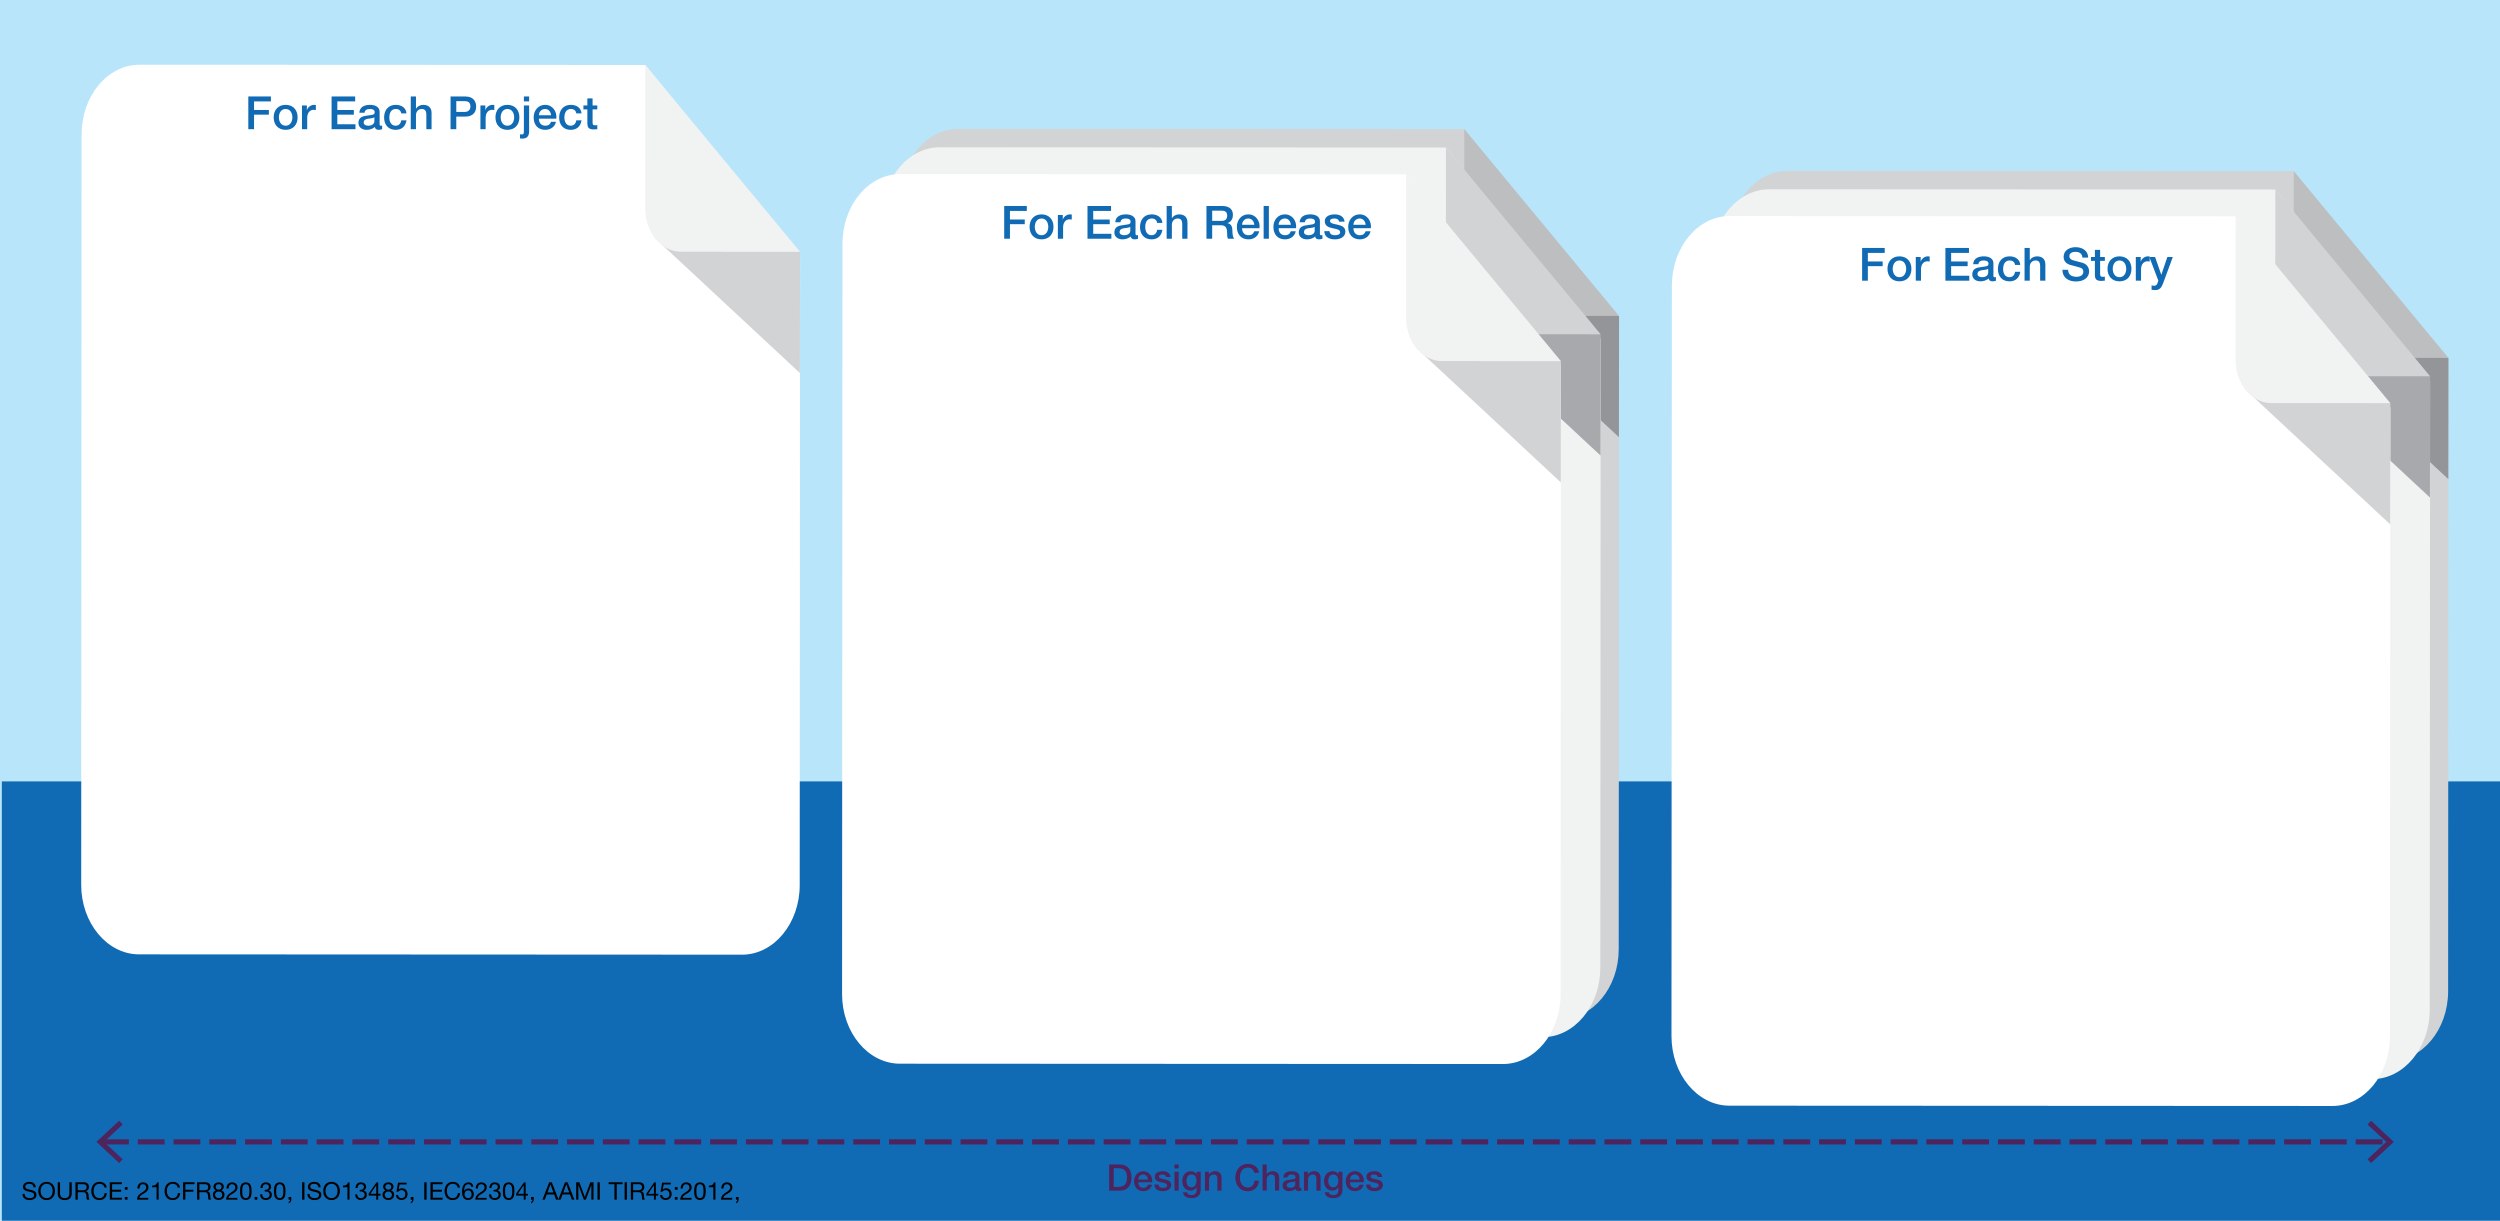 <?xml version="1.0" encoding="utf-8"?>
<!-- Generator: Adobe Illustrator 16.0.3, SVG Export Plug-In . SVG Version: 6.00 Build 0)  -->
<!DOCTYPE svg PUBLIC "-//W3C//DTD SVG 1.1//EN" "http://www.w3.org/Graphics/SVG/1.1/DTD/svg11.dtd">
<svg version="1.1" id="Layer_1" xmlns="http://www.w3.org/2000/svg" xmlns:xlink="http://www.w3.org/1999/xlink" x="0px" y="0px"
	 width="2048px" height="1000px" viewBox="0 0 2048 1000" enable-background="new 0 0 2048 1000" xml:space="preserve">
<rect fill="#B9E5FB" width="2048" height="1000"/>
<rect x="1.5" y="640.118" fill="#116BB4" width="2046.5" height="360.601"/>
<g>
	<g>
		<path fill-rule="evenodd" clip-rule="evenodd" fill="#FFFFFF" d="M607.925,782.07l-494.216-0.263
			c-25.961-0.129-47.196-25.626-47.196-57.009L66.837,110c0.051-31.382,21.236-56.947,47.247-56.947L528.63,53.25l126.765,156.699
			l-0.273,515.107C655.122,756.439,633.937,782.07,607.925,782.07z"/>
		<polygon fill-rule="evenodd" clip-rule="evenodd" fill="#D1D3D4" points="582.999,191.508 655.395,206.271 655.294,305.599 
			536.527,195.064 		"/>
		<path fill-rule="evenodd" clip-rule="evenodd" fill="#F1F2F2" d="M655.395,206.273l-97.574-0.039
			c-16.091,0-29.228-15.846-29.228-35.298L528.63,53.25L655.395,206.273z"/>
	</g>
	<g>
		<path fill="#116BB4" d="M203.417,79.019h18.521v4.057h-13.825v7.025h12.134v3.832h-12.134v11.909h-4.696V79.019z"/>
		<path fill="#116BB4" d="M224.192,96.112c0-5.898,3.606-10.218,9.805-10.218c6.199,0,9.805,4.32,9.805,10.218
			c0,5.973-3.606,10.256-9.805,10.256C227.799,106.368,224.192,102.085,224.192,96.112z M239.52,96.112
			c0-3.343-1.69-6.837-5.522-6.837c-3.832,0-5.522,3.494-5.522,6.837c0,3.381,1.69,6.875,5.522,6.875
			C237.829,102.987,239.52,99.493,239.52,96.112z"/>
		<path fill="#116BB4" d="M247.372,86.419h4.02v3.757h0.075c0.489-2.066,3.081-4.283,5.673-4.283c1.014,0,1.202,0.075,1.615,0.113
			v4.132c-0.601-0.113-1.24-0.188-1.841-0.188c-2.893,0-5.259,2.33-5.259,6.649v9.242h-4.283V86.419z"/>
		<path fill="#116BB4" d="M271.642,79.019h19.31v4.057h-14.614v7.025h13.524v3.832h-13.524v7.852h14.877v4.057h-19.573V79.019z"/>
		<path fill="#116BB4" d="M310.976,101.521c0,1.052,0.226,1.465,1.015,1.465h0.451c0.188,0,0.375-0.038,0.601-0.075v2.968
			c-0.639,0.226-1.991,0.488-2.705,0.488c-1.766,0-2.968-0.601-3.306-2.367c-1.69,1.653-4.433,2.367-6.725,2.367
			c-3.494,0-6.649-1.878-6.649-5.672c0-4.846,3.87-5.635,7.476-6.048c3.118-0.601,5.823-0.188,5.823-2.743
			c0-2.254-2.329-2.629-4.02-2.629c-2.404,0-4.095,0.977-4.283,3.08h-4.283c0.3-4.996,4.508-6.461,8.828-6.461
			c3.794,0,7.776,1.541,7.776,5.635V101.521z M306.693,96.112c-1.315,0.864-3.343,0.827-5.259,1.165
			c-1.841,0.301-3.494,0.977-3.494,3.231c0,1.954,2.442,2.479,3.944,2.479c1.878,0,4.809-0.977,4.809-3.682V96.112z"/>
		<path fill="#116BB4" d="M328.708,92.919c-0.338-2.404-2.028-3.644-4.433-3.644c-2.216,0-5.334,1.202-5.334,7.062
			c0,3.23,1.427,6.649,5.146,6.649c2.517,0,4.208-1.616,4.621-4.433h4.283c-0.789,5.072-3.907,7.814-8.903,7.814
			c-6.086,0-9.429-4.32-9.429-10.03c0-5.86,3.193-10.444,9.58-10.444c4.508,0,8.34,2.254,8.753,7.025H328.708z"/>
		<path fill="#116BB4" d="M336.486,79.019h4.283v9.955h0.075c1.052-1.766,3.269-3.081,5.823-3.081c4.245,0,6.875,2.217,6.875,6.612
			v13.336h-4.283V93.632c-0.113-3.043-1.24-4.357-3.794-4.357c-2.855,0-4.696,2.254-4.696,5.109v11.458h-4.283V79.019z"/>
		<path fill="#116BB4" d="M369.096,79.019h11.834c7.664,0,9.128,4.958,9.128,8.302c0,3.343-1.465,8.227-9.128,8.227h-7.138v10.293
			h-4.696V79.019z M373.792,91.717h6.875c2.104,0,4.696-1.052,4.696-4.433c0-3.531-2.141-4.433-4.621-4.433h-6.95V91.717z"/>
		<path fill="#116BB4" d="M393.554,86.419h4.02v3.757h0.075c0.489-2.066,3.081-4.283,5.673-4.283c1.014,0,1.202,0.075,1.615,0.113
			v4.132c-0.601-0.113-1.24-0.188-1.841-0.188c-2.893,0-5.259,2.33-5.259,6.649v9.242h-4.283V86.419z"/>
		<path fill="#116BB4" d="M405.876,96.112c0-5.898,3.606-10.218,9.805-10.218c6.199,0,9.805,4.32,9.805,10.218
			c0,5.973-3.606,10.256-9.805,10.256C409.483,106.368,405.876,102.085,405.876,96.112z M421.204,96.112
			c0-3.343-1.69-6.837-5.522-6.837c-3.832,0-5.522,3.494-5.522,6.837c0,3.381,1.69,6.875,5.522,6.875
			C419.513,102.987,421.204,99.493,421.204,96.112z"/>
		<path fill="#116BB4" d="M429.169,86.419h4.283v21.075c0,3.87-1.541,6.048-5.56,6.048c-0.864,0-1.353-0.038-1.916-0.15v-3.381
			c0.563,0.113,1.052,0.15,1.465,0.15c1.54,0,1.728-0.939,1.728-2.855V86.419z M429.169,79.019h4.283v4.057h-4.283V79.019z"/>
		<path fill="#116BB4" d="M441.454,97.239c0,3.043,1.653,5.748,5.222,5.748c2.517,0,3.982-1.089,4.733-3.231h4.057
			c-0.901,4.245-4.583,6.612-8.791,6.612c-6.124,0-9.504-4.208-9.504-10.218c0-5.522,3.606-10.256,9.392-10.256
			c6.124,0,9.88,5.522,9.167,11.345H441.454z M451.447,94.421c-0.188-2.705-1.954-5.146-4.884-5.146
			c-2.968,0-4.997,2.254-5.109,5.146H451.447z"/>
		<path fill="#116BB4" d="M472.11,92.919c-0.338-2.404-2.028-3.644-4.433-3.644c-2.216,0-5.334,1.202-5.334,7.062
			c0,3.23,1.427,6.649,5.146,6.649c2.517,0,4.208-1.616,4.621-4.433h4.283c-0.789,5.072-3.907,7.814-8.903,7.814
			c-6.086,0-9.429-4.32-9.429-10.03c0-5.86,3.193-10.444,9.58-10.444c4.508,0,8.34,2.254,8.753,7.025H472.11z"/>
		<path fill="#116BB4" d="M477.935,86.419h3.23v-5.823h4.283v5.823h3.87v3.193h-3.87v10.369c0,1.766,0.15,2.667,2.066,2.667
			c0.601,0,1.202,0,1.803-0.15v3.306c-0.939,0.113-1.841,0.226-2.78,0.226c-4.508,0-5.259-1.728-5.372-4.959V89.613h-3.23V86.419z"
			/>
	</g>
</g>
<g>
	<g>
		<path fill-rule="evenodd" clip-rule="evenodd" fill="#D1D3D4" d="M1958.306,868.99l-494.215-0.263
			c-25.963-0.129-47.197-25.625-47.197-57.008l0.324-614.799c0.051-31.382,21.234-56.947,47.247-56.947l414.545,0.196l126.766,156.7
			l-0.272,515.106C2005.503,843.359,1984.316,868.99,1958.306,868.99z"/>
		<polygon fill-rule="evenodd" clip-rule="evenodd" fill="#939598" points="1933.378,278.428 2005.775,293.191 2005.673,392.519 
			1886.908,281.984 		"/>
		<path fill-rule="evenodd" clip-rule="evenodd" fill="#BCBEC0" d="M2005.775,293.193l-97.576-0.039
			c-16.089,0-29.227-15.846-29.227-35.298l0.037-117.687L2005.775,293.193z"/>
	</g>
	<g>
		<path fill-rule="evenodd" clip-rule="evenodd" fill="#F1F2F2" d="M1943.252,884.045l-494.217-0.264
			c-25.961-0.127-47.195-25.625-47.195-57.008l0.324-614.798c0.05-31.382,21.233-56.948,47.247-56.948l414.545,0.197l126.768,156.7
			l-0.275,515.106C1990.448,858.414,1969.264,884.045,1943.252,884.045z"/>
		<polygon fill-rule="evenodd" clip-rule="evenodd" fill="#A7A9AC" points="1918.325,293.482 1990.724,308.246 1990.621,407.573 
			1871.856,297.039 		"/>
		<path fill-rule="evenodd" clip-rule="evenodd" fill="#D1D3D4" d="M1990.724,308.248l-97.576-0.038
			c-16.09,0-29.228-15.846-29.228-35.298l0.036-117.687L1990.724,308.248z"/>
	</g>
	<g>
		<path fill-rule="evenodd" clip-rule="evenodd" fill="#FFFFFF" d="M1910.687,906.023l-494.216-0.264
			c-25.962-0.129-47.197-25.625-47.197-57.007l0.324-614.8c0.051-31.382,21.235-56.947,47.247-56.947l414.545,0.196l126.766,156.7
			l-0.273,515.106C1957.882,880.392,1936.696,906.023,1910.687,906.023z"/>
		<polygon fill-rule="evenodd" clip-rule="evenodd" fill="#D1D3D4" points="1885.759,315.46 1958.155,330.224 1958.054,429.551 
			1839.287,319.017 		"/>
		<path fill-rule="evenodd" clip-rule="evenodd" fill="#F1F2F2" d="M1958.155,330.226l-97.576-0.038
			c-16.09,0-29.227-15.846-29.227-35.298l0.037-117.687L1958.155,330.226z"/>
	</g>
	<g>
		<path fill="#116BB4" d="M1525.444,203.121h18.521v4.057h-13.825v7.025h12.135v3.832h-12.135v11.909h-4.695V203.121z"/>
		<path fill="#116BB4" d="M1546.22,220.213c0-5.898,3.606-10.218,9.805-10.218c6.199,0,9.806,4.32,9.806,10.218
			c0,5.973-3.606,10.256-9.806,10.256C1549.826,230.469,1546.22,226.187,1546.22,220.213z M1561.547,220.213
			c0-3.343-1.69-6.837-5.522-6.837s-5.522,3.494-5.522,6.837c0,3.381,1.69,6.875,5.522,6.875S1561.547,223.595,1561.547,220.213z"/>
		<path fill="#116BB4" d="M1569.399,210.521h4.02v3.757h0.075c0.488-2.066,3.081-4.283,5.673-4.283c1.015,0,1.202,0.075,1.615,0.113
			v4.132c-0.601-0.113-1.239-0.188-1.841-0.188c-2.893,0-5.259,2.33-5.259,6.649v9.242h-4.283V210.521z"/>
		<path fill="#116BB4" d="M1593.669,203.121h19.31v4.057h-14.614v7.025h13.524v3.832h-13.524v7.852h14.877v4.057h-19.572V203.121z"
			/>
		<path fill="#116BB4" d="M1633.002,225.623c0,1.052,0.226,1.465,1.015,1.465h0.45c0.188,0,0.376-0.038,0.602-0.075v2.968
			c-0.639,0.226-1.991,0.488-2.705,0.488c-1.766,0-2.968-0.601-3.306-2.367c-1.69,1.653-4.433,2.367-6.725,2.367
			c-3.494,0-6.649-1.878-6.649-5.672c0-4.846,3.869-5.635,7.476-6.048c3.118-0.601,5.823-0.188,5.823-2.743
			c0-2.254-2.329-2.629-4.02-2.629c-2.404,0-4.095,0.977-4.283,3.08h-4.282c0.301-4.996,4.508-6.461,8.828-6.461
			c3.794,0,7.776,1.541,7.776,5.635V225.623z M1628.72,220.213c-1.315,0.864-3.344,0.827-5.26,1.165
			c-1.841,0.301-3.494,0.977-3.494,3.231c0,1.954,2.442,2.479,3.945,2.479c1.878,0,4.809-0.977,4.809-3.682V220.213z"/>
		<path fill="#116BB4" d="M1650.735,217.021c-0.338-2.404-2.029-3.644-4.434-3.644c-2.216,0-5.334,1.202-5.334,7.062
			c0,3.23,1.428,6.649,5.146,6.649c2.517,0,4.208-1.616,4.621-4.433h4.282c-0.789,5.072-3.907,7.814-8.903,7.814
			c-6.086,0-9.43-4.32-9.43-10.03c0-5.86,3.193-10.444,9.58-10.444c4.508,0,8.34,2.254,8.753,7.025H1650.735z"/>
		<path fill="#116BB4" d="M1658.513,203.121h4.283v9.955h0.074c1.053-1.766,3.269-3.081,5.823-3.081
			c4.245,0,6.875,2.217,6.875,6.612v13.336h-4.282v-12.209c-0.113-3.043-1.24-4.357-3.795-4.357c-2.854,0-4.695,2.254-4.695,5.109
			v11.458h-4.283V203.121z"/>
		<path fill="#116BB4" d="M1694.203,221.002c0,4.095,3.043,5.748,6.8,5.748c4.132,0,5.673-2.066,5.673-4.057
			c0-2.066-1.127-2.893-2.217-3.306c-1.916-0.714-4.282-1.202-8.002-2.217c-4.62-1.202-5.936-4.02-5.936-6.799
			c0-5.41,4.959-7.889,9.805-7.889c5.561,0,10.294,2.968,10.294,8.565h-4.696c-0.263-3.456-2.517-4.733-5.785-4.733
			c-2.179,0-4.921,0.789-4.921,3.494c0,1.916,1.277,2.893,3.193,3.456c0.413,0.113,6.349,1.653,7.738,2.066
			c3.494,1.089,5.222,3.982,5.222,6.837c0,6.011-5.372,8.415-10.669,8.415c-6.123,0-11.082-2.93-11.195-9.58H1694.203z"/>
		<path fill="#116BB4" d="M1712.913,210.521h3.23v-5.823h4.283v5.823h3.869v3.193h-3.869v10.369c0,1.766,0.149,2.667,2.065,2.667
			c0.602,0,1.202,0,1.804-0.15v3.306c-0.939,0.113-1.841,0.226-2.78,0.226c-4.508,0-5.26-1.728-5.372-4.959v-11.458h-3.23V210.521z"
			/>
		<path fill="#116BB4" d="M1726.476,220.213c0-5.898,3.606-10.218,9.805-10.218c6.199,0,9.806,4.32,9.806,10.218
			c0,5.973-3.606,10.256-9.806,10.256C1730.082,230.469,1726.476,226.187,1726.476,220.213z M1741.803,220.213
			c0-3.343-1.69-6.837-5.522-6.837s-5.522,3.494-5.522,6.837c0,3.381,1.69,6.875,5.522,6.875S1741.803,223.595,1741.803,220.213z"/>
		<path fill="#116BB4" d="M1749.655,210.521h4.02v3.757h0.075c0.488-2.066,3.081-4.283,5.673-4.283c1.015,0,1.202,0.075,1.615,0.113
			v4.132c-0.601-0.113-1.239-0.188-1.841-0.188c-2.893,0-5.259,2.33-5.259,6.649v9.242h-4.283V210.521z"/>
		<path fill="#116BB4" d="M1760.737,210.521h4.696l5.071,14.501h0.075l4.922-14.501h4.47l-7.551,20.474
			c-1.39,3.494-2.366,6.649-6.875,6.649c-1.014,0-1.99-0.075-2.968-0.225v-3.606c0.714,0.112,1.315,0.263,2.029,0.263
			c1.953,0,2.517-1.052,3.005-2.705l0.488-1.503L1760.737,210.521z"/>
	</g>
	<polygon fill-rule="evenodd" clip-rule="evenodd" fill="#DAE1E6" points="1656.565,566.982 1654.616,565.021 1654.659,565.021 	"/>
</g>
<g>
	<g>
		<path fill-rule="evenodd" clip-rule="evenodd" fill="#D1D3D4" d="M1278.859,834.605l-494.216-0.262
			c-25.962-0.129-47.197-25.627-47.197-57.01l0.325-614.797c0.05-31.383,21.234-56.948,47.247-56.948l414.545,0.197l126.765,156.7
			l-0.272,515.106C1326.056,808.975,1304.87,834.605,1278.859,834.605z"/>
		<polygon fill-rule="evenodd" clip-rule="evenodd" fill="#939598" points="1253.932,244.043 1326.328,258.807 1326.227,358.134 
			1207.461,247.6 		"/>
		<path fill-rule="evenodd" clip-rule="evenodd" fill="#BCBEC0" d="M1326.328,258.808l-97.575-0.037
			c-16.09,0-29.227-15.846-29.227-35.298l0.037-117.687L1326.328,258.808z"/>
	</g>
	<g>
		<path fill-rule="evenodd" clip-rule="evenodd" fill="#F1F2F2" d="M1263.805,849.662l-494.216-0.266
			c-25.961-0.129-47.197-25.625-47.197-57.008l0.325-614.799c0.051-31.382,21.235-56.946,47.248-56.946l414.544,0.195l126.768,156.7
			l-0.275,515.107C1311.001,824.029,1289.817,849.662,1263.805,849.662z"/>
		<polygon fill-rule="evenodd" clip-rule="evenodd" fill="#A7A9AC" points="1238.879,259.097 1311.276,273.861 1311.174,373.189 
			1192.409,262.654 		"/>
		<path fill-rule="evenodd" clip-rule="evenodd" fill="#D1D3D4" d="M1311.276,273.863l-97.576-0.039
			c-16.089,0-29.227-15.846-29.227-35.298l0.035-117.687L1311.276,273.863z"/>
	</g>
	<g>
		<path fill-rule="evenodd" clip-rule="evenodd" fill="#FFFFFF" d="M1231.24,871.641l-494.218-0.266
			c-25.96-0.129-47.196-25.625-47.196-57.008l0.325-614.799c0.05-31.382,21.235-56.947,47.246-56.947l414.545,0.197l126.768,156.699
			l-0.274,515.108C1278.436,846.008,1257.249,871.641,1231.24,871.641z"/>
		<polygon fill-rule="evenodd" clip-rule="evenodd" fill="#D1D3D4" points="1206.311,281.076 1278.71,295.839 1278.607,395.167 
			1159.842,284.632 		"/>
		<path fill-rule="evenodd" clip-rule="evenodd" fill="#F1F2F2" d="M1278.71,295.841l-97.577-0.039
			c-16.09,0-29.228-15.846-29.228-35.298l0.037-117.687L1278.71,295.841z"/>
	</g>
	<g>
		<path fill="#116BB4" d="M822.647,168.736h18.521v4.057h-13.825v7.025h12.134v3.832h-12.134v11.909h-4.696V168.736z"/>
		<path fill="#116BB4" d="M843.423,185.829c0-5.898,3.606-10.218,9.805-10.218c6.199,0,9.805,4.32,9.805,10.218
			c0,5.973-3.606,10.256-9.805,10.256C847.03,196.085,843.423,191.802,843.423,185.829z M858.75,185.829
			c0-3.343-1.69-6.837-5.522-6.837c-3.832,0-5.522,3.494-5.522,6.837c0,3.381,1.69,6.875,5.522,6.875
			C857.06,192.704,858.75,189.21,858.75,185.829z"/>
		<path fill="#116BB4" d="M866.603,176.137h4.02v3.757h0.075c0.489-2.066,3.081-4.283,5.673-4.283c1.014,0,1.202,0.075,1.615,0.113
			v4.132c-0.601-0.113-1.24-0.188-1.841-0.188c-2.893,0-5.259,2.33-5.259,6.649v9.242h-4.283V176.137z"/>
		<path fill="#116BB4" d="M890.873,168.736h19.31v4.057h-14.614v7.025h13.524v3.832h-13.524v7.852h14.877v4.057h-19.573V168.736z"/>
		<path fill="#116BB4" d="M930.207,191.239c0,1.052,0.226,1.465,1.014,1.465h0.451c0.188,0,0.375-0.038,0.601-0.075v2.968
			c-0.639,0.226-1.991,0.488-2.705,0.488c-1.766,0-2.968-0.601-3.306-2.367c-1.69,1.653-4.433,2.367-6.725,2.367
			c-3.494,0-6.649-1.878-6.649-5.672c0-4.846,3.87-5.635,7.476-6.048c3.118-0.601,5.823-0.188,5.823-2.743
			c0-2.254-2.329-2.629-4.02-2.629c-2.404,0-4.095,0.977-4.283,3.08h-4.283c0.3-4.996,4.508-6.461,8.828-6.461
			c3.794,0,7.776,1.541,7.776,5.635V191.239z M925.924,185.829c-1.314,0.864-3.343,0.827-5.259,1.165
			c-1.841,0.301-3.494,0.977-3.494,3.231c0,1.954,2.442,2.479,3.944,2.479c1.878,0,4.809-0.977,4.809-3.682V185.829z"/>
		<path fill="#116BB4" d="M947.939,182.636c-0.338-2.404-2.028-3.644-4.433-3.644c-2.217,0-5.334,1.202-5.334,7.062
			c0,3.23,1.427,6.649,5.146,6.649c2.517,0,4.208-1.616,4.621-4.433h4.283c-0.789,5.072-3.907,7.814-8.903,7.814
			c-6.086,0-9.429-4.32-9.429-10.03c0-5.86,3.193-10.444,9.58-10.444c4.508,0,8.34,2.254,8.753,7.025H947.939z"/>
		<path fill="#116BB4" d="M955.717,168.736H960v9.955h0.075c1.052-1.766,3.269-3.081,5.823-3.081c4.245,0,6.875,2.217,6.875,6.612
			v13.336h-4.283V183.35c-0.113-3.043-1.24-4.357-3.794-4.357c-2.855,0-4.696,2.254-4.696,5.109v11.458h-4.283V168.736z"/>
		<path fill="#116BB4" d="M988.327,168.736h12.811c5.898,0,8.866,2.705,8.866,7.25c0,5.146-3.531,6.461-4.433,6.762v0.075
			c1.615,0.188,3.982,1.465,3.982,5.673c0,3.155,0.451,5.973,1.465,7.062h-5.034c-0.713-1.165-0.713-2.63-0.713-3.944
			c0-4.921-1.014-7.101-5.334-7.101h-6.913v11.045h-4.696V168.736z M993.023,180.945h7.702c3.005,0,4.583-1.427,4.583-4.283
			c0-3.456-2.216-4.095-4.658-4.095h-7.626V180.945z"/>
		<path fill="#116BB4" d="M1017.519,186.956c0,3.043,1.652,5.748,5.222,5.748c2.517,0,3.982-1.089,4.733-3.231h4.058
			c-0.902,4.245-4.583,6.612-8.791,6.612c-6.123,0-9.505-4.208-9.505-10.218c0-5.522,3.606-10.256,9.393-10.256
			c6.123,0,9.88,5.522,9.166,11.345H1017.519z M1027.512,184.139c-0.188-2.705-1.954-5.146-4.884-5.146
			c-2.968,0-4.997,2.254-5.109,5.146H1027.512z"/>
		<path fill="#116BB4" d="M1035.177,168.736h4.282v26.823h-4.282V168.736z"/>
		<path fill="#116BB4" d="M1047.461,186.956c0,3.043,1.652,5.748,5.222,5.748c2.517,0,3.982-1.089,4.733-3.231h4.058
			c-0.902,4.245-4.584,6.612-8.791,6.612c-6.123,0-9.505-4.208-9.505-10.218c0-5.522,3.606-10.256,9.393-10.256
			c6.123,0,9.88,5.522,9.166,11.345H1047.461z M1057.454,184.139c-0.188-2.705-1.954-5.146-4.884-5.146
			c-2.968,0-4.997,2.254-5.109,5.146H1057.454z"/>
		<path fill="#116BB4" d="M1081.272,191.239c0,1.052,0.226,1.465,1.015,1.465h0.45c0.188,0,0.376-0.038,0.602-0.075v2.968
			c-0.639,0.226-1.991,0.488-2.705,0.488c-1.766,0-2.968-0.601-3.306-2.367c-1.69,1.653-4.433,2.367-6.725,2.367
			c-3.494,0-6.649-1.878-6.649-5.672c0-4.846,3.869-5.635,7.476-6.048c3.118-0.601,5.823-0.188,5.823-2.743
			c0-2.254-2.329-2.629-4.02-2.629c-2.404,0-4.095,0.977-4.283,3.08h-4.282c0.301-4.996,4.508-6.461,8.828-6.461
			c3.794,0,7.776,1.541,7.776,5.635V191.239z M1076.99,185.829c-1.315,0.864-3.344,0.827-5.26,1.165
			c-1.841,0.301-3.494,0.977-3.494,3.231c0,1.954,2.442,2.479,3.945,2.479c1.878,0,4.809-0.977,4.809-3.682V185.829z"/>
		<path fill="#116BB4" d="M1089.125,189.323c0.264,2.517,2.104,3.381,4.396,3.381c1.653,0,4.434-0.338,4.32-2.555
			c-0.112-2.254-3.23-2.517-6.349-3.231c-3.155-0.676-6.236-1.803-6.236-5.748c0-4.245,4.583-5.56,8.114-5.56
			c3.982,0,7.627,1.615,8.115,5.973h-4.471c-0.413-2.066-2.028-2.592-3.944-2.592c-1.24,0-3.531,0.3-3.531,1.991
			c0,2.104,3.155,2.442,6.311,3.118c3.118,0.714,6.274,1.841,6.274,5.673c0,4.621-4.658,6.311-8.679,6.311
			c-4.921,0-8.49-2.179-8.603-6.762H1089.125z"/>
		<path fill="#116BB4" d="M1108.736,186.956c0,3.043,1.652,5.748,5.222,5.748c2.517,0,3.982-1.089,4.733-3.231h4.058
			c-0.902,4.245-4.584,6.612-8.791,6.612c-6.123,0-9.505-4.208-9.505-10.218c0-5.522,3.606-10.256,9.393-10.256
			c6.123,0,9.88,5.522,9.166,11.345H1108.736z M1118.729,184.139c-0.188-2.705-1.954-5.146-4.884-5.146
			c-2.968,0-4.997,2.254-5.109,5.146H1118.729z"/>
	</g>
</g>
<polygon fill-rule="evenodd" clip-rule="evenodd" fill="#DAE1E6" points="977.119,443.028 975.171,441.068 975.212,441.068 "/>
<g>
	<g>
		
			<line fill="none" stroke="#4D245D" stroke-width="4.243" stroke-miterlimit="10" stroke-dasharray="21.979,7.326" x1="83.566" y1="935.426" x2="1956.426" y2="935.426"/>
		<g>
			<polygon fill="#4D245D" points="97.624,952.777 100.518,949.67 85.194,935.43 100.518,921.186 97.624,918.078 78.965,935.43 			
				"/>
		</g>
		<g>
			<polygon fill="#4D245D" points="1942.368,952.777 1939.475,949.67 1954.798,935.43 1939.475,921.186 1942.368,918.078 
				1961.027,935.43 			"/>
		</g>
	</g>
</g>
<g>
	<path fill="#4D245D" d="M908.623,953.95h8.88c6.6,0,9.449,4.8,9.449,10.71c0,5.909-2.85,10.709-9.449,10.709h-8.88V953.95z
		 M912.373,972.309h3.689c5.88,0,7.14-3.329,7.14-7.648c0-4.32-1.26-7.65-7.14-7.65h-3.689V972.309z"/>
	<path fill="#4D245D" d="M932.473,968.5c0,2.43,1.319,4.59,4.17,4.59c2.01,0,3.18-0.871,3.779-2.58h3.24
		c-0.72,3.39-3.66,5.279-7.02,5.279c-4.89,0-7.59-3.359-7.59-8.16c0-4.409,2.88-8.189,7.5-8.189c4.89,0,7.89,4.41,7.319,9.061
		H932.473z M940.452,966.25c-0.15-2.16-1.56-4.11-3.899-4.11c-2.37,0-3.99,1.8-4.08,4.11H940.452z"/>
	<path fill="#4D245D" d="M949.062,970.389c0.21,2.011,1.68,2.701,3.51,2.701c1.32,0,3.54-0.271,3.45-2.041
		c-0.09-1.799-2.58-2.01-5.07-2.58c-2.52-0.539-4.979-1.439-4.979-4.59c0-3.389,3.66-4.439,6.479-4.439c3.181,0,6.09,1.29,6.48,4.77
		h-3.57c-0.33-1.649-1.62-2.069-3.149-2.069c-0.99,0-2.82,0.24-2.82,1.59c0,1.681,2.52,1.95,5.04,2.49
		c2.489,0.569,5.01,1.47,5.01,4.53c0,3.689-3.72,5.039-6.93,5.039c-3.93,0-6.78-1.74-6.87-5.4H949.062z"/>
	<path fill="#4D245D" d="M962.143,953.95h3.42v3.239h-3.42V953.95z M962.143,959.859h3.42v15.51h-3.42V959.859z"/>
	<path fill="#4D245D" d="M983.622,974.559c0,4.68-2.7,6.961-7.62,6.961c-3.119,0-6.6-1.201-6.93-4.83h3.42
		c0.42,1.949,1.98,2.279,3.72,2.279c2.761,0,3.99-1.41,3.99-3.959v-2.371h-0.06c-0.96,1.711-2.73,2.73-4.65,2.73
		c-4.92,0-6.96-3.72-6.96-8.16c0-4.17,2.61-7.77,7.021-7.77c1.949,0,3.72,0.78,4.59,2.551h0.06v-2.131h3.42V974.559z
		 M980.202,967.27c0-2.67-1.2-5.13-4.17-5.13c-3.03,0-4.08,2.819-4.08,5.399c0,2.521,1.23,5.131,4.08,5.131
		C979.062,972.67,980.202,969.939,980.202,967.27z"/>
	<path fill="#4D245D" d="M987.072,959.859h3.239v2.28l0.061,0.06c1.05-1.709,2.79-2.76,4.83-2.76c3.39,0,5.489,1.771,5.489,5.28
		v10.649h-3.42v-9.75c-0.09-2.43-0.989-3.479-3.029-3.479c-2.28,0-3.75,1.8-3.75,4.08v9.149h-3.42V959.859z"/>
	<path fill="#4D245D" d="M1027.571,960.76c-0.63-2.49-2.22-4.26-5.34-4.26c-4.59,0-6.51,4.05-6.51,8.16
		c0,4.109,1.92,8.159,6.51,8.159c3.359,0,5.13-2.49,5.46-5.61h3.659c-0.33,5.131-3.93,8.67-9.119,8.67
		c-6.39,0-10.26-5.069-10.26-11.219c0-6.09,3.87-11.221,10.26-11.221c4.859,0,8.609,2.701,9.09,7.32H1027.571z"/>
	<path fill="#4D245D" d="M1034.291,953.95h3.42v7.95h0.061c0.84-1.41,2.609-2.461,4.649-2.461c3.39,0,5.49,1.771,5.49,5.28v10.649
		h-3.42v-9.75c-0.09-2.43-0.99-3.479-3.03-3.479c-2.279,0-3.75,1.8-3.75,4.08v9.149h-3.42V953.95z"/>
	<path fill="#4D245D" d="M1064.501,971.92c0,0.84,0.18,1.17,0.81,1.17h0.36c0.149,0,0.3-0.031,0.479-0.061v2.369
		c-0.51,0.181-1.59,0.391-2.16,0.391c-1.409,0-2.369-0.48-2.64-1.89c-1.35,1.319-3.54,1.89-5.37,1.89c-2.789,0-5.31-1.5-5.31-4.529
		c0-3.87,3.09-4.5,5.97-4.83c2.49-0.48,4.65-0.15,4.65-2.189c0-1.801-1.86-2.101-3.21-2.101c-1.92,0-3.271,0.78-3.42,2.46h-3.42
		c0.24-3.99,3.6-5.16,7.05-5.16c3.029,0,6.21,1.23,6.21,4.5V971.92z M1061.081,967.6c-1.051,0.689-2.67,0.66-4.2,0.93
		c-1.47,0.24-2.79,0.78-2.79,2.58c0,1.561,1.95,1.98,3.15,1.98c1.5,0,3.84-0.781,3.84-2.94V967.6z"/>
	<path fill="#4D245D" d="M1068.191,959.859h3.239v2.28l0.061,0.06c1.05-1.709,2.79-2.76,4.83-2.76c3.39,0,5.489,1.771,5.489,5.28
		v10.649h-3.42v-9.75c-0.09-2.43-0.989-3.479-3.029-3.479c-2.28,0-3.75,1.8-3.75,4.08v9.149h-3.42V959.859z"/>
	<path fill="#4D245D" d="M1099.75,974.559c0,4.68-2.699,6.961-7.619,6.961c-3.12,0-6.6-1.201-6.93-4.83h3.42
		c0.42,1.949,1.979,2.279,3.72,2.279c2.76,0,3.989-1.41,3.989-3.959v-2.371h-0.06c-0.96,1.711-2.729,2.73-4.649,2.73
		c-4.92,0-6.96-3.72-6.96-8.16c0-4.17,2.609-7.77,7.02-7.77c1.95,0,3.72,0.78,4.59,2.551h0.06v-2.131h3.42V974.559z M1096.33,967.27
		c0-2.67-1.199-5.13-4.169-5.13c-3.03,0-4.08,2.819-4.08,5.399c0,2.521,1.229,5.131,4.08,5.131
		C1095.19,972.67,1096.33,969.939,1096.33,967.27z"/>
	<path fill="#4D245D" d="M1105.87,968.5c0,2.43,1.32,4.59,4.17,4.59c2.01,0,3.18-0.871,3.78-2.58h3.239
		c-0.72,3.39-3.659,5.279-7.02,5.279c-4.89,0-7.59-3.359-7.59-8.16c0-4.409,2.88-8.189,7.5-8.189c4.89,0,7.89,4.41,7.319,9.061
		H1105.87z M1113.851,966.25c-0.15-2.16-1.561-4.11-3.9-4.11c-2.37,0-3.99,1.8-4.08,4.11H1113.851z"/>
	<path fill="#4D245D" d="M1122.461,970.389c0.21,2.011,1.68,2.701,3.51,2.701c1.319,0,3.54-0.271,3.449-2.041
		c-0.09-1.799-2.579-2.01-5.069-2.58c-2.52-0.539-4.979-1.439-4.979-4.59c0-3.389,3.659-4.439,6.479-4.439
		c3.18,0,6.09,1.29,6.479,4.77h-3.569c-0.33-1.649-1.62-2.069-3.15-2.069c-0.99,0-2.819,0.24-2.819,1.59
		c0,1.681,2.52,1.95,5.039,2.49c2.49,0.569,5.01,1.47,5.01,4.53c0,3.689-3.72,5.039-6.93,5.039c-3.93,0-6.779-1.74-6.869-5.4
		H1122.461z"/>
</g>
<g>
	<path d="M27.462,972.68c-0.22-2.06-1.561-2.92-3.541-2.92c-1.62,0-3.201,0.58-3.201,2.44c0,3.521,9.142,1.04,9.142,6.661
		c0,3.041-2.98,4.261-5.581,4.261c-3.201,0-5.901-1.58-5.901-5.041h1.8c0,2.4,2,3.44,4.161,3.44c1.72,0,3.621-0.54,3.621-2.6
		c0-3.921-9.142-1.341-9.142-6.582c0-2.881,2.561-4.181,5.181-4.181c2.92,0,5.161,1.38,5.261,4.521H27.462z"/>
	<path d="M38.202,968.159c4.541,0,6.841,3.581,6.841,7.481c0,3.901-2.3,7.481-6.841,7.481s-6.841-3.58-6.841-7.481
		C31.36,971.74,33.661,968.159,38.202,968.159z M38.202,981.521c3.481,0,4.941-3,4.941-5.881s-1.46-5.881-4.941-5.881
		c-3.48,0-4.941,3-4.941,5.881S34.721,981.521,38.202,981.521z"/>
	<path d="M58.763,977.621c0,3.621-2.041,5.501-5.621,5.501c-3.681,0-5.861-1.7-5.861-5.501v-9.122h1.9v9.122
		c0,2.541,1.42,3.9,3.961,3.9c2.42,0,3.721-1.359,3.721-3.9v-9.122h1.9V977.621z"/>
	<path d="M61.8,968.499h6.721c2.701,0,4.341,1.44,4.341,3.741c0,1.74-0.74,3.141-2.48,3.62v0.04c1.661,0.32,1.98,1.561,2.141,2.941
		c0.1,1.38,0.04,2.98,0.84,3.94h-2.121c-0.54-0.58-0.24-2.12-0.52-3.521c-0.22-1.381-0.541-2.581-2.381-2.581H63.7v6.102h-1.9
		V968.499z M67.661,975.081c1.761,0,3.301-0.461,3.301-2.541c0-1.42-0.76-2.44-2.541-2.44H63.7v4.981H67.661z"/>
	<path d="M85.542,972.8c-0.42-2.021-2-3.04-4.001-3.04c-3.401,0-4.841,2.8-4.841,5.781c0,3.261,1.44,5.98,4.861,5.98
		c2.48,0,3.961-1.76,4.121-4.12h1.9c-0.38,3.58-2.561,5.721-6.182,5.721c-4.421,0-6.601-3.28-6.601-7.441s2.36-7.521,6.761-7.521
		c2.98,0,5.461,1.601,5.881,4.641H85.542z"/>
	<path d="M89.939,968.499h9.862v1.601H91.84v4.541h7.421v1.601H91.84v4.94h8.021v1.601h-9.922V968.499z"/>
	<path d="M104.479,974.66h-2.221v-2.22h2.221V974.66z M102.259,980.562h2.221v2.221h-2.221V980.562z"/>
	<path d="M112.599,973.62c-0.16-2.881,1.56-5.021,4.561-5.021c2.46,0,4.441,1.439,4.441,4.08c0,2.501-1.681,3.741-3.441,4.861
		c-1.76,1.061-3.661,2.001-3.981,3.741h7.282v1.5h-9.262c0.26-3.341,1.98-4.601,3.981-5.801c2.4-1.501,3.621-2.341,3.621-4.321
		c0-1.54-1.24-2.561-2.74-2.561c-1.98,0-2.821,1.82-2.761,3.521H112.599z"/>
	<path d="M129.96,982.782h-1.7V972.62h-3.681v-1.36c1.94,0,3.701-0.5,4.081-2.66h1.3V982.782z"/>
	<path d="M145.562,972.8c-0.42-2.021-2-3.04-4.001-3.04c-3.401,0-4.841,2.8-4.841,5.781c0,3.261,1.44,5.98,4.861,5.98
		c2.48,0,3.961-1.76,4.121-4.12h1.9c-0.38,3.58-2.561,5.721-6.182,5.721c-4.421,0-6.601-3.28-6.601-7.441s2.36-7.521,6.761-7.521
		c2.98,0,5.461,1.601,5.881,4.641H145.562z"/>
	<path d="M149.959,968.499h9.382v1.601h-7.481v4.541h6.561v1.601h-6.561v6.541h-1.9V968.499z"/>
	<path d="M161.439,968.499h6.721c2.701,0,4.341,1.44,4.341,3.741c0,1.74-0.74,3.141-2.48,3.62v0.04
		c1.661,0.32,1.98,1.561,2.141,2.941c0.1,1.38,0.04,2.98,0.84,3.94h-2.12c-0.54-0.58-0.24-2.12-0.52-3.521
		c-0.22-1.381-0.541-2.581-2.381-2.581h-4.641v6.102h-1.9V968.499z M167.3,975.081c1.761,0,3.301-0.461,3.301-2.541
		c0-1.42-0.76-2.44-2.541-2.44h-4.721v4.981H167.3z"/>
	<path d="M179.039,968.6c3.101,0,4.301,1.8,4.301,3.62c0,1.28-0.78,2.4-1.96,2.94c1.7,0.541,2.521,1.781,2.521,3.541
		c0,2.741-2.081,4.321-4.701,4.321c-2.721,0-4.821-1.44-4.821-4.321c0-1.681,0.88-2.98,2.48-3.541c-1.2-0.479-1.98-1.66-1.98-2.94
		C174.878,969.899,176.859,968.6,179.039,968.6z M179.199,981.521c1.701,0,2.901-1.18,2.901-2.76c0-1.521-1.32-2.701-2.921-2.701
		c-1.68,0-3,1.061-3,2.721C176.179,980.481,177.439,981.521,179.199,981.521z M179.199,974.561c1.36,0,2.341-0.84,2.341-2.28
		s-1-2.181-2.381-2.181c-1.36,0-2.48,0.76-2.48,2.181C176.679,973.82,177.819,974.561,179.199,974.561z"/>
	<path d="M185.579,973.62c-0.16-2.881,1.56-5.021,4.561-5.021c2.46,0,4.441,1.439,4.441,4.08c0,2.501-1.681,3.741-3.441,4.861
		c-1.76,1.061-3.661,2.001-3.981,3.741h7.282v1.5h-9.262c0.26-3.341,1.98-4.601,3.981-5.801c2.4-1.501,3.621-2.341,3.621-4.321
		c0-1.54-1.24-2.561-2.74-2.561c-1.98,0-2.821,1.82-2.761,3.521H185.579z"/>
	<path d="M201.379,968.6c4.441,0,4.721,4.101,4.721,7.221c0,3.121-0.28,7.202-4.721,7.202s-4.721-4.081-4.721-7.202
		C196.659,972.7,196.938,968.6,201.379,968.6z M201.379,981.521c2.901,0,2.921-3.601,2.921-5.721c0-2.101-0.02-5.701-2.921-5.701
		c-2.9,0-2.92,3.601-2.92,5.701C198.459,977.921,198.479,981.521,201.379,981.521z"/>
	<path d="M208.599,980.562h2.221v2.221h-2.221V980.562z"/>
	<path d="M216.859,974.681c0.14,0.02,0.26,0.02,0.38,0.02h0.36c1.44,0,2.701-0.8,2.701-2.32c0-1.5-1.081-2.28-2.521-2.28
		c-1.84,0-2.681,1.42-2.681,3.081h-1.7c0.1-2.701,1.54-4.581,4.381-4.581c2.46,0,4.321,1.18,4.321,3.801c0,1.26-0.86,2.32-1.96,2.82
		v0.04c1.74,0.38,2.561,1.74,2.561,3.44c0,2.82-2.22,4.321-4.881,4.321c-2.881,0-4.781-1.681-4.721-4.621h1.7
		c0.06,1.84,1.081,3.12,3.021,3.12c1.66,0,3.081-1.04,3.081-2.74c0-1.78-1.34-2.721-3.021-2.721c-0.36,0-0.7,0.021-1.021,0.061
		V974.681z"/>
	<path d="M229.18,968.6c4.441,0,4.721,4.101,4.721,7.221c0,3.121-0.28,7.202-4.721,7.202s-4.721-4.081-4.721-7.202
		C224.459,972.7,224.739,968.6,229.18,968.6z M229.18,981.521c2.901,0,2.921-3.601,2.921-5.721c0-2.101-0.02-5.701-2.921-5.701
		c-2.9,0-2.92,3.601-2.92,5.701C226.259,977.921,226.279,981.521,229.18,981.521z"/>
	<path d="M236.399,980.562h2.221v2.021c0,1.521-0.66,2.681-2.201,3.141v-1c0.88-0.32,1.22-1.28,1.161-1.94h-1.181V980.562z"/>
	<path d="M247.499,968.499h1.9v14.283h-1.9V968.499z"/>
	<path d="M260.861,972.68c-0.22-2.06-1.561-2.92-3.541-2.92c-1.62,0-3.201,0.58-3.201,2.44c0,3.521,9.142,1.04,9.142,6.661
		c0,3.041-2.98,4.261-5.581,4.261c-3.201,0-5.901-1.58-5.901-5.041h1.8c0,2.4,2,3.44,4.161,3.44c1.72,0,3.621-0.54,3.621-2.6
		c0-3.921-9.142-1.341-9.142-6.582c0-2.881,2.561-4.181,5.181-4.181c2.92,0,5.161,1.38,5.261,4.521H260.861z"/>
	<path d="M271.6,968.159c4.541,0,6.841,3.581,6.841,7.481c0,3.901-2.3,7.481-6.841,7.481s-6.841-3.58-6.841-7.481
		C264.759,971.74,267.059,968.159,271.6,968.159z M271.6,981.521c3.481,0,4.941-3,4.941-5.881s-1.46-5.881-4.941-5.881
		c-3.48,0-4.941,3-4.941,5.881S268.12,981.521,271.6,981.521z"/>
	<path d="M286.32,982.782h-1.7V972.62h-3.681v-1.36c1.94,0,3.701-0.5,4.081-2.66h1.3V982.782z"/>
	<path d="M294.679,974.681c0.14,0.02,0.26,0.02,0.38,0.02h0.36c1.44,0,2.701-0.8,2.701-2.32c0-1.5-1.08-2.28-2.521-2.28
		c-1.84,0-2.681,1.42-2.681,3.081h-1.7c0.1-2.701,1.54-4.581,4.381-4.581c2.46,0,4.321,1.18,4.321,3.801c0,1.26-0.86,2.32-1.96,2.82
		v0.04c1.74,0.38,2.561,1.74,2.561,3.44c0,2.82-2.22,4.321-4.881,4.321c-2.881,0-4.781-1.681-4.721-4.621h1.7
		c0.06,1.84,1.081,3.12,3.021,3.12c1.66,0,3.081-1.04,3.081-2.74c0-1.78-1.34-2.721-3.021-2.721c-0.36,0-0.7,0.021-1.021,0.061
		V974.681z"/>
	<path d="M309.82,977.961h1.92v1.501h-1.92v3.32h-1.601v-3.32h-6.221v-1.641l6.461-9.222h1.36V977.961z M308.22,977.961v-6.941
		h-0.04l-4.721,6.941H308.22z"/>
	<path d="M318.02,968.6c3.101,0,4.301,1.8,4.301,3.62c0,1.28-0.78,2.4-1.96,2.94c1.7,0.541,2.521,1.781,2.521,3.541
		c0,2.741-2.081,4.321-4.701,4.321c-2.721,0-4.821-1.44-4.821-4.321c0-1.681,0.88-2.98,2.48-3.541c-1.2-0.479-1.98-1.66-1.98-2.94
		C313.859,969.899,315.839,968.6,318.02,968.6z M318.18,981.521c1.701,0,2.901-1.18,2.901-2.76c0-1.521-1.32-2.701-2.921-2.701
		c-1.68,0-3,1.061-3,2.721C315.159,980.481,316.419,981.521,318.18,981.521z M318.18,974.561c1.36,0,2.341-0.84,2.341-2.28
		s-1-2.181-2.381-2.181c-1.36,0-2.48,0.76-2.48,2.181C315.659,973.82,316.799,974.561,318.18,974.561z"/>
	<path d="M333.081,970.34h-5.721l-0.76,4.081l0.04,0.039c0.62-0.699,1.681-1.02,2.641-1.02c2.521,0,4.581,1.601,4.581,4.861
		c0,2.4-1.66,4.721-4.961,4.721c-2.46,0-4.461-1.501-4.521-4.062h1.7c0.1,1.461,1.28,2.561,2.981,2.561c1.62,0,3-1.12,3-3.36
		c0-1.86-1.28-3.221-3.201-3.221c-1.1,0-1.98,0.54-2.641,1.341l-1.46-0.08l1.32-7.362h7.001V970.34z"/>
	<path d="M336.459,980.562h2.221v2.021c0,1.521-0.66,2.681-2.201,3.141v-1c0.88-0.32,1.22-1.28,1.161-1.94h-1.181V980.562z"/>
	<path d="M347.559,968.499h1.9v14.283h-1.9V968.499z"/>
	<path d="M352.659,968.499h9.862v1.601h-7.961v4.541h7.421v1.601h-7.421v4.94h8.021v1.601h-9.922V968.499z"/>
	<path d="M374.921,972.8c-0.42-2.021-2-3.04-4.001-3.04c-3.401,0-4.841,2.8-4.841,5.781c0,3.261,1.44,5.98,4.861,5.98
		c2.48,0,3.961-1.76,4.121-4.12h1.9c-0.38,3.58-2.561,5.721-6.182,5.721c-4.421,0-6.601-3.28-6.601-7.441s2.36-7.521,6.761-7.521
		c2.98,0,5.461,1.601,5.881,4.641H374.921z"/>
	<path d="M386.04,972.22c-0.16-1.28-1.02-2.12-2.38-2.12c-2.881,0-3.381,3.2-3.441,5.381l0.04,0.04c0.8-1.3,2-1.86,3.541-1.86
		c2.72,0,4.341,1.98,4.341,4.602c0,2.08-1.16,4.761-4.741,4.761c-4.221,0-4.881-3.861-4.881-6.821c0-3.901,1.18-7.602,5.221-7.602
		c2.34,0,3.781,1.3,4,3.62H386.04z M380.539,978.361c0,1.761,1.08,3.16,2.94,3.16c1.84,0,2.861-1.46,2.861-3.141
		c0-1.76-0.92-3.221-2.861-3.221C381.579,975.16,380.539,976.581,380.539,978.361z"/>
	<path d="M389.758,973.62c-0.16-2.881,1.56-5.021,4.561-5.021c2.46,0,4.441,1.439,4.441,4.08c0,2.501-1.681,3.741-3.441,4.861
		c-1.76,1.061-3.661,2.001-3.981,3.741h7.282v1.5h-9.262c0.26-3.341,1.98-4.601,3.981-5.801c2.4-1.501,3.621-2.341,3.621-4.321
		c0-1.54-1.24-2.561-2.74-2.561c-1.98,0-2.821,1.82-2.761,3.521H389.758z"/>
	<path d="M404.359,974.681c0.14,0.02,0.26,0.02,0.38,0.02h0.36c1.44,0,2.701-0.8,2.701-2.32c0-1.5-1.08-2.28-2.521-2.28
		c-1.84,0-2.681,1.42-2.681,3.081h-1.7c0.1-2.701,1.54-4.581,4.381-4.581c2.46,0,4.321,1.18,4.321,3.801c0,1.26-0.86,2.32-1.96,2.82
		v0.04c1.74,0.38,2.561,1.74,2.561,3.44c0,2.82-2.22,4.321-4.881,4.321c-2.881,0-4.781-1.681-4.721-4.621h1.7
		c0.06,1.84,1.081,3.12,3.021,3.12c1.66,0,3.081-1.04,3.081-2.74c0-1.78-1.34-2.721-3.021-2.721c-0.36,0-0.7,0.021-1.021,0.061
		V974.681z"/>
	<path d="M416.679,968.6c4.441,0,4.721,4.101,4.721,7.221c0,3.121-0.28,7.202-4.721,7.202s-4.721-4.081-4.721-7.202
		C411.958,972.7,412.238,968.6,416.679,968.6z M416.679,981.521c2.901,0,2.921-3.601,2.921-5.721c0-2.101-0.02-5.701-2.921-5.701
		c-2.9,0-2.92,3.601-2.92,5.701C413.759,977.921,413.779,981.521,416.679,981.521z"/>
	<path d="M430.62,977.961h1.92v1.501h-1.92v3.32h-1.601v-3.32h-6.221v-1.641l6.461-9.222h1.36V977.961z M429.02,977.961v-6.941
		h-0.04l-4.721,6.941H429.02z"/>
	<path d="M435.019,980.562h2.221v2.021c0,1.521-0.66,2.681-2.201,3.141v-1c0.88-0.32,1.22-1.28,1.161-1.94h-1.181V980.562z"/>
	<path d="M449.92,968.499h2.1l5.582,14.283h-2.101l-1.561-4.301h-6.041l-1.601,4.301h-1.96L449.92,968.499z M448.5,976.881h4.841
		l-2.38-6.661h-0.04L448.5,976.881z"/>
	<path d="M462.88,968.499h2.1l5.582,14.283h-2.101l-1.561-4.301h-6.041l-1.601,4.301h-1.96L462.88,968.499z M461.459,976.881h4.841
		l-2.38-6.661h-0.04L461.459,976.881z"/>
	<path d="M471.999,968.499h2.6l4.501,12.003l4.521-12.003h2.601v14.283h-1.8v-11.883h-0.04l-4.461,11.883h-1.62l-4.461-11.883h-0.04
		v11.883h-1.8V968.499z"/>
	<path d="M489.458,968.499h1.9v14.283h-1.9V968.499z"/>
	<path d="M503.359,970.1h-4.761v-1.601h11.422v1.601h-4.761v12.683h-1.9V970.1z"/>
	<path d="M511.678,968.499h1.9v14.283h-1.9V968.499z"/>
	<path d="M516.778,968.499h6.721c2.701,0,4.341,1.44,4.341,3.741c0,1.74-0.74,3.141-2.48,3.62v0.04
		c1.661,0.32,1.98,1.561,2.141,2.941c0.1,1.38,0.04,2.98,0.84,3.94h-2.121c-0.54-0.58-0.24-2.12-0.52-3.521
		c-0.22-1.381-0.541-2.581-2.381-2.581h-4.641v6.102h-1.9V968.499z M522.639,975.081c1.761,0,3.301-0.461,3.301-2.541
		c0-1.42-0.76-2.44-2.541-2.44h-4.721v4.981H522.639z"/>
	<path d="M537.3,977.961h1.92v1.501h-1.92v3.32h-1.601v-3.32h-6.221v-1.641l6.461-9.222h1.36V977.961z M535.699,977.961v-6.941
		h-0.04l-4.721,6.941H535.699z"/>
	<path d="M549.44,970.34h-5.721l-0.76,4.081l0.04,0.039c0.62-0.699,1.681-1.02,2.641-1.02c2.521,0,4.581,1.601,4.581,4.861
		c0,2.4-1.66,4.721-4.961,4.721c-2.46,0-4.461-1.501-4.521-4.062h1.7c0.1,1.461,1.28,2.561,2.981,2.561c1.62,0,3-1.12,3-3.36
		c0-1.86-1.28-3.221-3.201-3.221c-1.1,0-1.98,0.54-2.641,1.341l-1.46-0.08l1.32-7.362h7.001V970.34z"/>
	<path d="M555.039,974.66h-2.221v-2.22h2.221V974.66z M552.818,980.562h2.221v2.221h-2.221V980.562z"/>
	<path d="M557.599,973.62c-0.16-2.881,1.56-5.021,4.561-5.021c2.461,0,4.441,1.439,4.441,4.08c0,2.501-1.681,3.741-3.441,4.861
		c-1.76,1.061-3.661,2.001-3.981,3.741h7.282v1.5h-9.262c0.26-3.341,1.98-4.601,3.981-5.801c2.4-1.501,3.621-2.341,3.621-4.321
		c0-1.54-1.24-2.561-2.74-2.561c-1.98,0-2.821,1.82-2.761,3.521H557.599z"/>
	<path d="M573.399,968.6c4.441,0,4.721,4.101,4.721,7.221c0,3.121-0.28,7.202-4.721,7.202s-4.721-4.081-4.721-7.202
		C568.679,972.7,568.958,968.6,573.399,968.6z M573.399,981.521c2.901,0,2.921-3.601,2.921-5.721c0-2.101-0.02-5.701-2.921-5.701
		c-2.9,0-2.92,3.601-2.92,5.701C570.479,977.921,570.499,981.521,573.399,981.521z"/>
	<path d="M586.08,982.782h-1.7V972.62h-3.681v-1.36c1.94,0,3.701-0.5,4.081-2.66h1.3V982.782z"/>
	<path d="M590.959,973.62c-0.16-2.881,1.56-5.021,4.561-5.021c2.461,0,4.441,1.439,4.441,4.08c0,2.501-1.681,3.741-3.441,4.861
		c-1.76,1.061-3.661,2.001-3.981,3.741h7.282v1.5h-9.262c0.26-3.341,1.98-4.601,3.981-5.801c2.4-1.501,3.621-2.341,3.621-4.321
		c0-1.54-1.24-2.561-2.74-2.561c-1.98,0-2.821,1.82-2.761,3.521H590.959z"/>
	<path d="M602.859,980.562h2.221v2.021c0,1.521-0.66,2.681-2.201,3.141v-1c0.88-0.32,1.22-1.28,1.161-1.94h-1.181V980.562z"/>
</g>
</svg>
